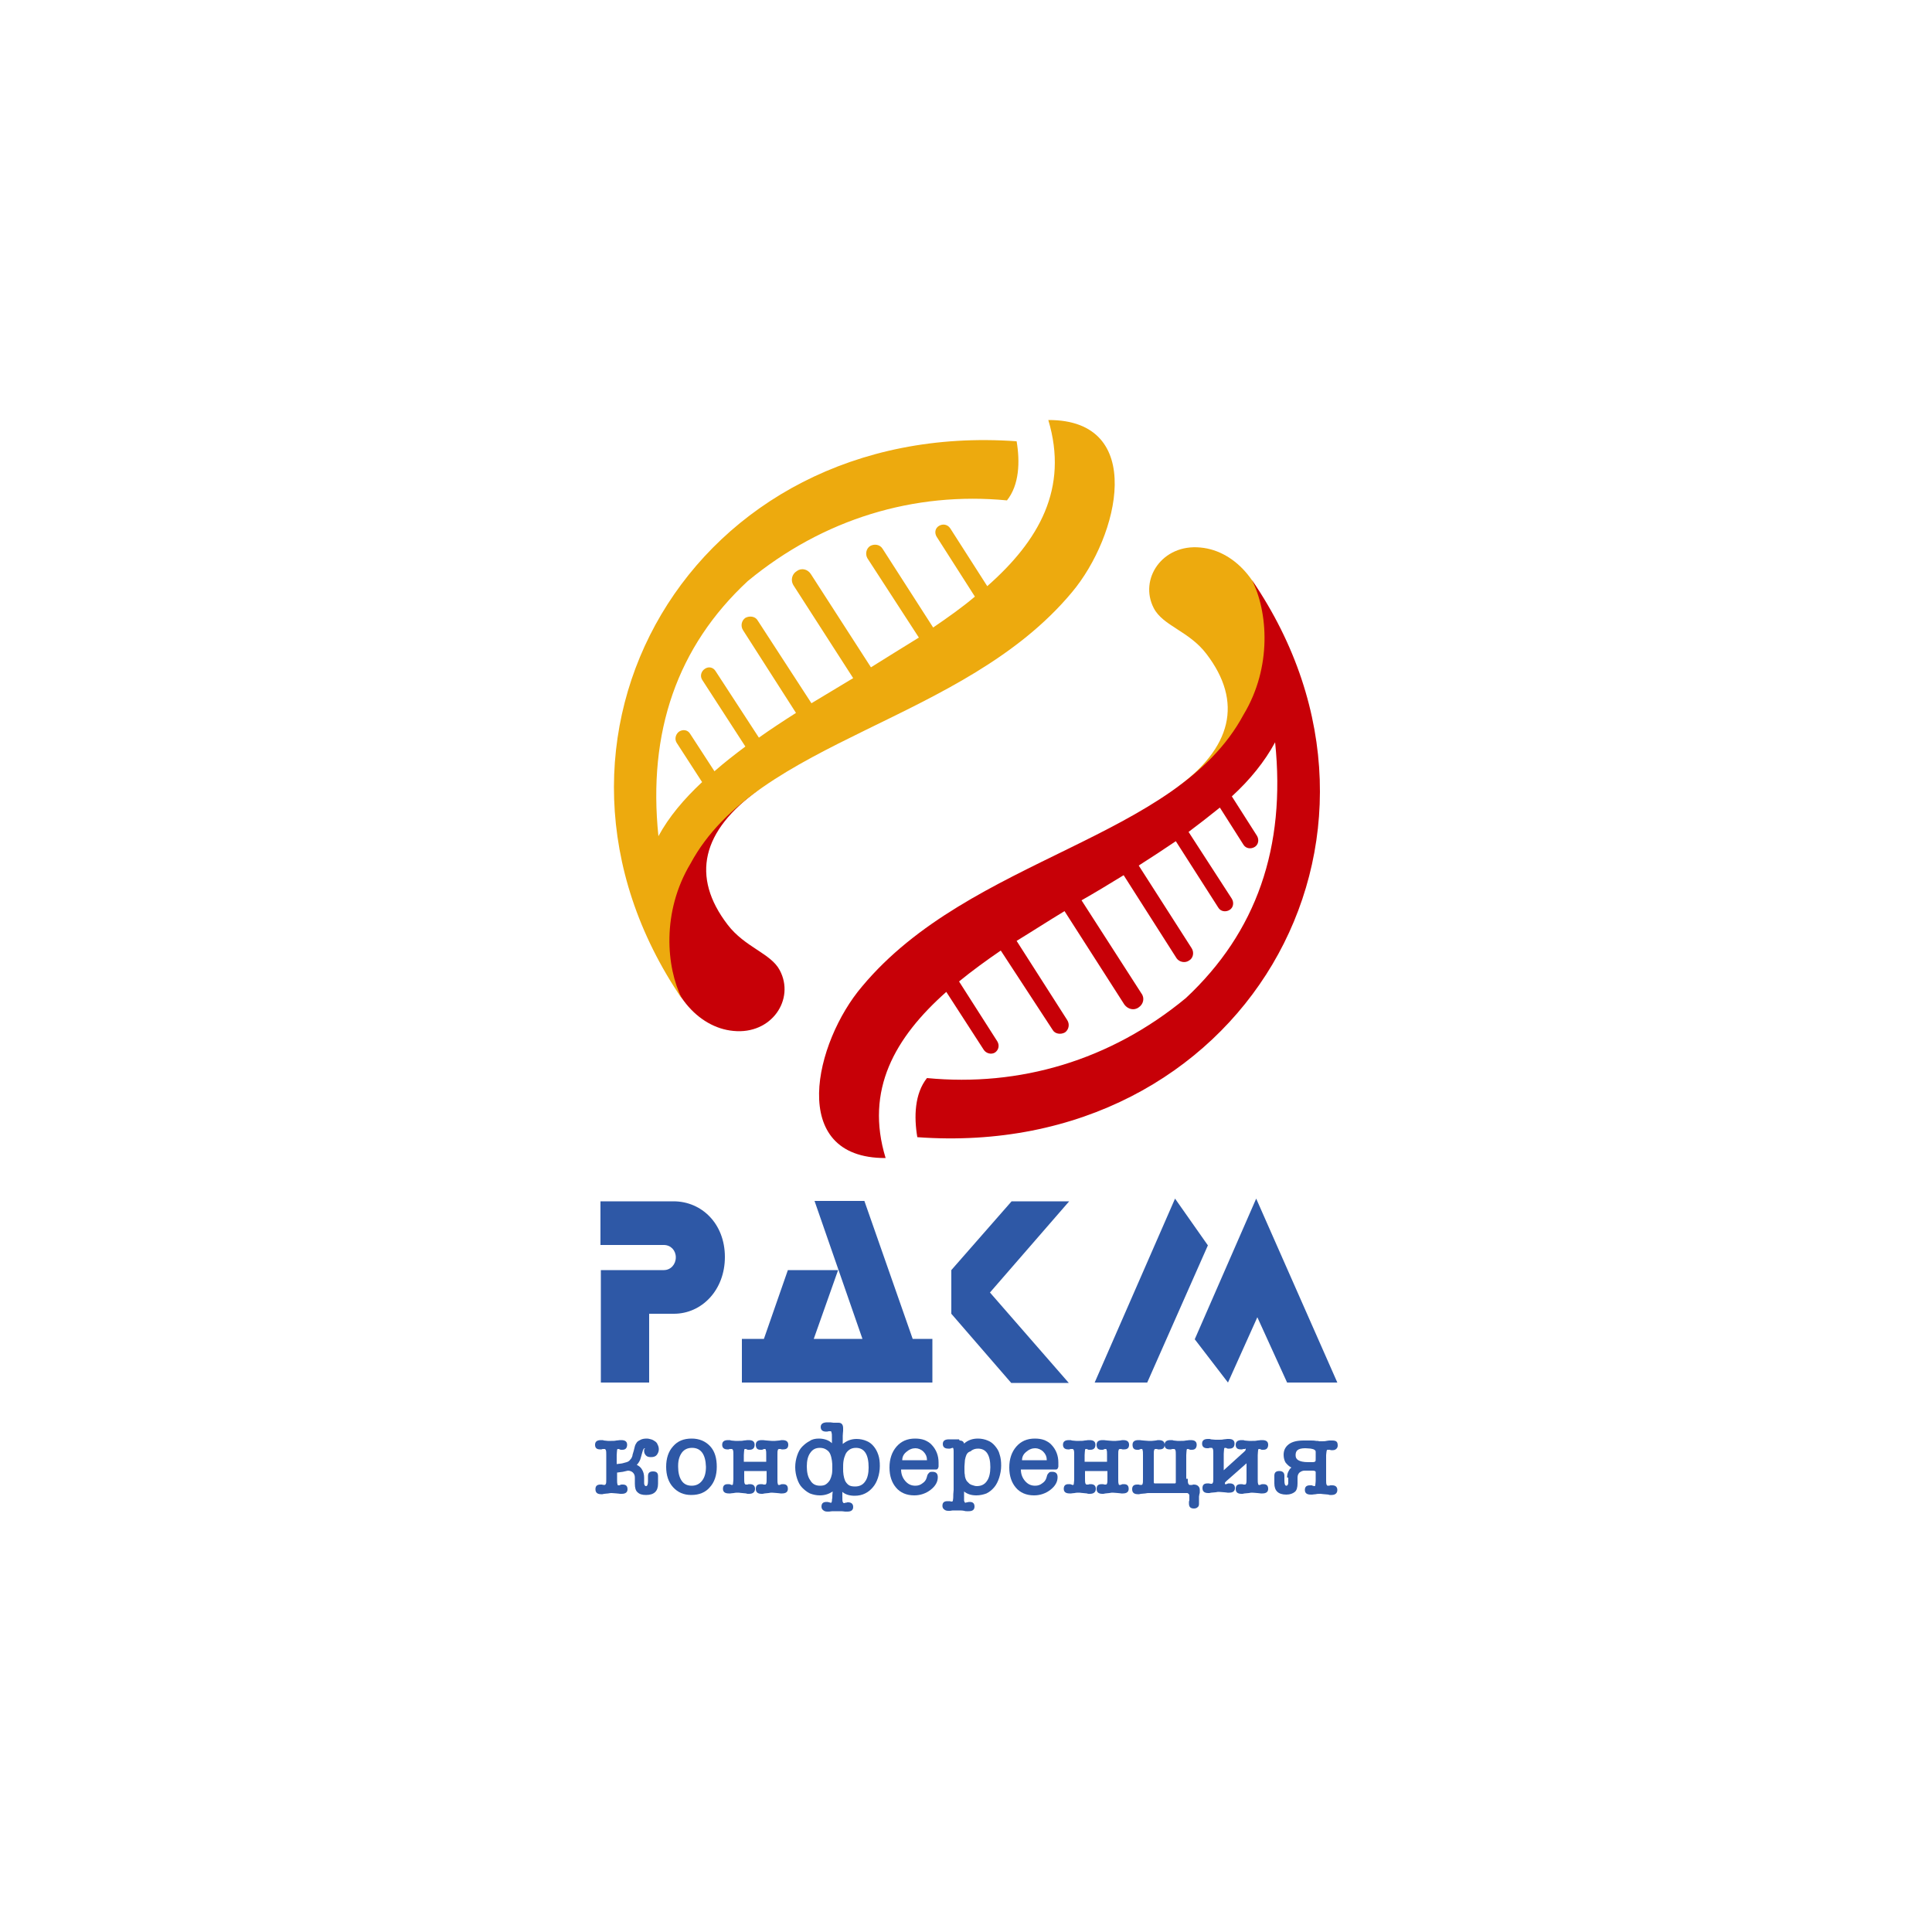 <?xml version="1.0" encoding="utf-8"?>
<!-- Generator: Adobe Illustrator 22.1.0, SVG Export Plug-In . SVG Version: 6.00 Build 0)  -->
<svg version="1.1" id="Layer_1" xmlns="http://www.w3.org/2000/svg" xmlns:xlink="http://www.w3.org/1999/xlink" x="0px" y="0px"
	 viewBox="0 0 500 500" style="enable-background:new 0 0 500 500;" xml:space="preserve">
<style type="text/css">
	.st0{fill-rule:evenodd;clip-rule:evenodd;fill:#EDAA0E;}
	.st1{fill-rule:evenodd;clip-rule:evenodd;fill:#C70007;}
	.st2{fill:#2E58A6;}
</style>
<g>
	<g>
		<path class="st0" d="M303.9,204.3c15.1-10.7,17.8-22.7,8.3-35.1c-4.5-5.9-11.2-7.2-13.6-11.8c-3.9-7.5,2.2-16.7,12.1-15.7
			C329.3,143.4,342.2,179,303.9,204.3L303.9,204.3z"/>
		<path class="st1" d="M321.8,185c7.5-12.4,6.3-26.8,2.2-34.9c45.7,66.9-2.7,150.3-86.6,144.2c-0.9-5.3-0.7-11.3,2.5-15.3
			c23.9,2.3,47.4-4.5,67-20.7c18.3-17.1,25.9-39,23.1-66.2c-2.7,5-6.5,9.7-11.2,14l6.5,10.2c0.6,1,0.4,2.3-0.6,2.9l0,0
			c-1,0.6-2.3,0.4-2.9-0.6l-6.1-9.6c-2.6,2.1-5.3,4.2-8.1,6.3l11.2,17.3c0.6,1,0.4,2.3-0.6,2.9l0,0c-1,0.6-2.3,0.4-2.9-0.6l-11-17.2
			c-3.1,2.1-6.3,4.2-9.6,6.3l13.7,21.4c0.7,1.1,0.4,2.6-0.7,3.2l0,0c-1,0.7-2.5,0.4-3.2-0.6l-13.7-21.5c-3.6,2.2-7.2,4.4-10.9,6.5
			l15.5,24.1c0.9,1.2,0.5,2.8-0.7,3.6l0,0c-1.2,0.9-2.8,0.5-3.7-0.7l-15.5-24.2c-4.3,2.6-8.3,5.2-12.4,7.7l13.1,20.5
			c0.7,1.1,0.4,2.5-0.6,3.2l0,0c-1.1,0.6-2.6,0.4-3.2-0.7L259,246c-3.8,2.6-7.5,5.3-10.8,8l9.9,15.5c0.6,1,0.4,2.2-0.6,2.9l0,0
			c-1,0.6-2.3,0.2-2.9-0.7l-9.7-15c-13.3,11.8-21.1,25.4-15.7,43c-25.6,0.1-18.3-30.1-6.1-44.4C251.2,221.6,304.4,217.4,321.8,185
			L321.8,185z"/>
		<path class="st1" d="M196.5,204.3c-15,10.7-17.7,22.6-8.2,35c4.5,5.9,11.2,7.4,13.5,11.8c4,7.5-2.1,16.7-12,15.7
			C171.2,265.1,158.2,229.5,196.5,204.3L196.5,204.3z"/>
		<path class="st0" d="M178.7,223.5c-7.5,12.5-6.3,26.8-2.2,35c-45.7-67,2.6-150.3,86.6-144.3c0.9,5.3,0.7,11.3-2.5,15.3
			c-23.9-2.3-47.5,4.7-67.1,20.9c-18.2,16.9-25.9,39-23.1,66c2.7-5,6.6-9.6,11.3-14l-6.6-10.2c-0.6-1-0.2-2.3,0.7-2.9l0,0
			c1-0.6,2.2-0.4,2.8,0.6l6.3,9.7c2.5-2.2,5.2-4.3,8-6.4l-11.2-17.3c-0.6-1-0.2-2.2,0.7-2.8l0,0c1-0.7,2.2-0.4,2.8,0.6l11.2,17.2
			c3.1-2.2,6.3-4.3,9.6-6.4l-13.7-21.4c-0.7-1.1-0.4-2.5,0.6-3.2l0,0c1.1-0.6,2.6-0.4,3.2,0.7L210,182c3.6-2.2,7.2-4.3,10.8-6.5
			l-15.5-24.1c-0.7-1.2-0.4-2.8,0.9-3.6l0,0c1.2-0.9,2.8-0.5,3.6,0.7l15.6,24.2c4.2-2.6,8.3-5.2,12.4-7.7l-13.3-20.5
			c-0.6-1-0.4-2.5,0.7-3.2l0,0c1.1-0.6,2.5-0.4,3.2,0.7l13.1,20.4c3.8-2.6,7.5-5.2,10.8-8l-9.9-15.5c-0.6-1-0.4-2.2,0.6-2.8l0,0
			c1-0.6,2.2-0.4,2.9,0.6l9.6,15c13.4-11.8,21.1-25.3,15.8-43c25.5-0.1,18.3,30.1,6.1,44.6C249.3,187,196.1,191.2,178.7,223.5
			L178.7,223.5z"/>
	</g>
	<g>
		<path class="st2" d="M166.9,374.8c-0.2,0-0.4,0.2-0.5,0.5l-0.3,1c-0.1,0.5-0.3,1-0.4,1.4c-0.2,0.5-0.5,1-0.9,1.4
			c0.6,0.3,1.1,0.7,1.4,1.3c0.3,0.5,0.5,1.2,0.5,2c0,0.1,0,0.2,0,0.3c0,0.1,0,0.2,0,0.3v0.6c0,0.3,0,0.5,0.1,0.7
			c0.1,0.2,0.2,0.3,0.4,0.3c0.3,0,0.5-0.4,0.5-1.3v-1.3c0-0.8,0.4-1.2,1.3-1.2c0.9,0,1.3,0.4,1.3,1.2v2c0,1.9-1,2.9-3.1,2.9
			c-1,0-1.7-0.2-2.2-0.7c-0.5-0.4-0.7-1.2-0.7-2.2v-0.7v-0.9c0-0.6-0.2-1-0.5-1.3c-0.3-0.3-0.8-0.5-1.3-0.5
			c-0.4,0.1-0.8,0.2-1.3,0.3c-0.5,0.1-1,0.1-1.5,0.2v1.7c0,0.6,0,1.1,0.1,1.3c0,0.2,0.1,0.3,0.2,0.3c0,0,0.1,0,0.2,0
			c0.1,0,0.2,0,0.3-0.1c0.1,0,0.2-0.1,0.3-0.1c0.1,0,0.2,0,0.4,0c0.8,0,1.2,0.4,1.2,1.2c0,0.8-0.5,1.2-1.5,1.2c-0.1,0-0.2,0-0.2,0
			c0,0-0.1,0-0.2,0c-0.2,0-0.5-0.1-0.9-0.1c-0.4,0-0.8-0.1-1.3-0.1c-0.2,0-0.5,0-0.9,0.1c-0.4,0-0.7,0.1-1,0.1
			c-0.2,0-0.4,0.1-0.5,0.1c-0.2,0-0.3,0-0.3,0c-1,0-1.5-0.4-1.5-1.3c0-0.8,0.4-1.2,1.3-1.2c0.1,0,0.2,0,0.2,0c0.1,0,0.1,0,0.2,0
			c0.2,0.1,0.5,0.1,0.7,0.1c0.1,0,0.2-0.1,0.3-0.3c0.1-0.2,0.1-0.6,0.1-1.3v-6.1c0-0.6,0-1-0.1-1.3c-0.1-0.2-0.2-0.3-0.3-0.3
			c-0.1,0-0.2,0-0.4,0c-0.1,0-0.3,0-0.4,0.1c-0.1,0-0.2,0-0.2,0c-0.1,0-0.1,0-0.2,0c-0.9,0-1.3-0.4-1.3-1.2c0-0.8,0.5-1.2,1.5-1.2
			c0.1,0,0.2,0,0.3,0c0.2,0,0.3,0,0.5,0.1c0.3,0,0.7,0.1,1,0.1c0.4,0,0.7,0,0.9,0c0.5,0,0.9,0,1.3-0.1c0.4,0,0.7-0.1,0.9-0.1
			c0.1,0,0.2,0,0.2,0c0,0,0.1,0,0.2,0c1,0,1.5,0.4,1.5,1.2c0,0.8-0.4,1.3-1.2,1.3c-0.1,0-0.3,0-0.4,0c-0.1,0-0.2,0-0.3-0.1
			c-0.1,0-0.2-0.1-0.3-0.1c-0.1,0-0.2,0-0.2,0c-0.1,0-0.2,0.1-0.2,0.3c0,0.2-0.1,0.7-0.1,1.3v2.3c0.6-0.1,1.1-0.1,1.5-0.2
			c0.4-0.1,0.8-0.2,1.1-0.3c0.3-0.1,0.5-0.2,0.7-0.4c0.2-0.2,0.3-0.4,0.5-0.6c0.1-0.3,0.3-0.5,0.3-0.9c0.1-0.3,0.2-0.6,0.3-1
			c0.1-0.4,0.2-0.8,0.3-1.2c0.1-0.4,0.3-0.7,0.5-1c0.2-0.3,0.6-0.5,1-0.7c0.4-0.2,0.9-0.3,1.6-0.3c0.4,0,0.7,0.1,1.1,0.2
			c0.4,0.1,0.7,0.3,1,0.5c0.3,0.2,0.6,0.5,0.7,0.9c0.2,0.3,0.3,0.8,0.3,1.2c0,0.5-0.2,1-0.5,1.4c-0.3,0.4-0.8,0.6-1.5,0.6
			c-0.6,0-1-0.1-1.3-0.4c-0.3-0.3-0.5-0.7-0.5-1.1c0-0.2,0-0.4,0-0.5C166.9,375,166.9,374.9,166.9,374.8L166.9,374.8z"/>
		<path class="st2" d="M178.9,386.9c-2,0-3.5-0.7-4.7-2c-1.2-1.3-1.8-3.1-1.8-5.3c0-2.2,0.6-4,1.8-5.3c1.2-1.4,2.8-2,4.8-2
			c2,0,3.6,0.7,4.8,2c1.2,1.3,1.7,3.1,1.7,5.3c0,2.2-0.6,4-1.8,5.3C182.6,386.2,181,386.9,178.9,386.9z M179.1,374.7
			c-1.1,0-2,0.4-2.6,1.2c-0.6,0.8-1,1.9-1,3.4v0.3c0,1.5,0.3,2.7,0.9,3.6c0.6,0.9,1.5,1.3,2.6,1.3c1.1,0,2-0.4,2.7-1.3
			c0.7-0.9,1-2.1,1-3.6C182.6,376.4,181.4,374.7,179.1,374.7z"/>
		<path class="st2" d="M192.5,378.3h5.8v-1.7c0-0.6,0-1.1-0.1-1.3c0-0.2-0.1-0.3-0.2-0.3c0,0-0.1,0-0.2,0c-0.1,0-0.2,0-0.3,0.1
			c-0.1,0-0.2,0.1-0.3,0.1s-0.2,0-0.4,0c-0.8,0-1.2-0.4-1.2-1.3c0-0.8,0.5-1.2,1.5-1.2c0.1,0,0.2,0,0.2,0c0,0,0.1,0,0.2,0
			c0.2,0,0.6,0.1,0.9,0.1c0.4,0,0.8,0.1,1.3,0.1c0.2,0,0.5,0,0.9,0c0.4,0,0.7-0.1,1.1-0.1c0.2,0,0.4-0.1,0.5-0.1c0.2,0,0.3,0,0.3,0
			c1,0,1.5,0.4,1.5,1.2c0,0.8-0.4,1.2-1.3,1.2c-0.1,0-0.2,0-0.2,0c-0.1,0-0.1,0-0.2,0c-0.1,0-0.2-0.1-0.4-0.1c-0.1,0-0.2,0-0.3,0
			c-0.1,0-0.3,0.1-0.3,0.3c-0.1,0.2-0.1,0.6-0.1,1.3v6.1c0,0.6,0,1.1,0.1,1.3c0,0.2,0.1,0.3,0.2,0.3c0,0,0.1,0,0.2,0
			c0.1,0,0.2,0,0.3-0.1c0.1,0,0.2-0.1,0.3-0.1c0.1,0,0.2,0,0.4,0c0.8,0,1.2,0.4,1.2,1.2c0,0.8-0.5,1.2-1.5,1.2c-0.1,0-0.2,0-0.2,0
			c0,0-0.1,0-0.2,0c-0.2,0-0.5-0.1-0.9-0.1c-0.4,0-0.8-0.1-1.3-0.1c-0.2,0-0.5,0-0.9,0.1c-0.4,0-0.7,0.1-1,0.1
			c-0.2,0-0.4,0.1-0.5,0.1c-0.2,0-0.3,0-0.3,0c-1,0-1.5-0.4-1.5-1.3c0-0.8,0.4-1.2,1.3-1.2c0.1,0,0.2,0,0.2,0c0.1,0,0.1,0,0.2,0
			c0.1,0,0.2,0.1,0.4,0.1c0.1,0,0.3,0,0.3,0c0.1,0,0.3-0.1,0.3-0.3c0.1-0.2,0.1-0.6,0.1-1.3v-1.9h-5.8v1.9c0,0.6,0,1,0.1,1.3
			c0.1,0.2,0.2,0.3,0.3,0.3c0.1,0,0.2,0,0.3,0c0.1,0,0.3,0,0.4-0.1c0.1,0,0.2,0,0.2,0c0.1,0,0.1,0,0.2,0c0.8,0,1.3,0.4,1.3,1.2
			c0,0.8-0.5,1.3-1.5,1.3c-0.1,0-0.2,0-0.3,0c-0.2,0-0.3,0-0.5-0.1c-0.3,0-0.7-0.1-1-0.1c-0.4,0-0.7-0.1-0.9-0.1
			c-0.5,0-0.9,0-1.3,0.1c-0.4,0-0.7,0.1-0.9,0.1c-0.1,0-0.2,0-0.2,0c0,0-0.1,0-0.2,0c-1,0-1.5-0.4-1.5-1.2c0-0.8,0.4-1.2,1.2-1.2
			c0.1,0,0.3,0,0.4,0c0.1,0,0.2,0,0.3,0.1c0.1,0,0.2,0,0.3,0.1c0.1,0,0.2,0,0.2,0c0.1,0,0.2-0.1,0.2-0.3c0-0.2,0.1-0.6,0.1-1.3v-6.1
			c0-0.6,0-1-0.1-1.3c-0.1-0.2-0.2-0.3-0.3-0.3c-0.1,0-0.2,0-0.4,0c-0.1,0-0.3,0-0.4,0.1c-0.1,0-0.1,0-0.2,0c-0.1,0-0.1,0-0.2,0
			c-0.8,0-1.3-0.4-1.3-1.2c0-0.8,0.5-1.2,1.5-1.2c0.1,0,0.2,0,0.3,0c0.2,0,0.3,0,0.5,0.1c0.3,0,0.7,0.1,1.1,0.1c0.4,0,0.7,0,0.9,0
			c0.5,0,0.9,0,1.3-0.1c0.4,0,0.7-0.1,0.9-0.1c0.1,0,0.1,0,0.2,0c0,0,0.1,0,0.2,0c1,0,1.5,0.4,1.5,1.2c0,0.8-0.4,1.3-1.3,1.3
			c-0.1,0-0.3,0-0.4,0c-0.1,0-0.2,0-0.3-0.1c-0.1,0-0.2-0.1-0.3-0.1c-0.1,0-0.1,0-0.2,0c-0.1,0-0.2,0.1-0.2,0.3
			c0,0.2-0.1,0.7-0.1,1.3V378.3z"/>
		<path class="st2" d="M211.9,372.3c0.7,0,1.3,0.1,1.9,0.3c0.6,0.2,1.1,0.5,1.5,0.9V372c0-0.6,0-1-0.1-1.2c0-0.2-0.1-0.4-0.2-0.4
			c-0.1,0-0.2,0-0.3,0c-0.1,0-0.3,0-0.3,0h0.1c-0.3,0.1-0.5,0.1-0.7,0.1c-0.9,0-1.4-0.4-1.4-1.2c0-0.8,0.6-1.2,1.7-1.2
			c0.2,0,0.3,0,0.4,0c0.1,0,0.3,0,0.4,0l0.8,0.1c0.1,0,0.1,0,0.2,0c0.1,0,0.2,0,0.4,0c0.1,0,0.3,0,0.4,0c0.1,0,0.2,0,0.3,0
			c0.8,0,1.2,0.5,1.2,1.4c0,0.1,0,0.2,0,0.3s0,0.2,0,0.4c0,0.3-0.1,0.7-0.1,1.3c0,0.5,0,1.2,0,2.1c1-0.8,2.1-1.3,3.6-1.3
			c0.9,0,1.8,0.2,2.5,0.5c0.8,0.3,1.4,0.8,1.9,1.4c0.5,0.6,0.9,1.3,1.2,2.2c0.3,0.9,0.4,1.8,0.4,2.9c0,1.1-0.2,2.2-0.5,3.1
			c-0.3,0.9-0.7,1.7-1.3,2.4c-0.6,0.7-1.2,1.2-2,1.6c-0.8,0.4-1.7,0.6-2.7,0.6c-1.3,0-2.4-0.3-3.2-1v1.2c0,0.7,0,1.2,0.1,1.4
			c0.1,0.2,0.2,0.3,0.3,0.3c0.1,0,0.2,0,0.4-0.1c0.1,0,0.3,0,0.5-0.1c0.2,0,0.3,0,0.2,0c0.8,0,1.3,0.4,1.3,1.2
			c0,0.8-0.5,1.2-1.5,1.2c-0.1,0-0.3,0-0.3,0c-0.1,0-0.2,0-0.3,0c-0.2,0-0.5-0.1-0.9-0.1c-0.3,0-0.8,0-1.3,0c-0.4,0-0.8,0-1.1,0
			c-0.3,0-0.6,0.1-0.8,0.1c-0.1,0-0.2,0-0.3,0c-0.1,0-0.2,0-0.2,0c-0.4,0-0.8-0.1-1.1-0.4c-0.3-0.2-0.4-0.6-0.4-0.9
			c0-0.8,0.4-1.2,1.3-1.2c0.2,0,0.4,0,0.7,0.1c0.2,0.1,0.4,0.1,0.5,0.1c0.1,0,0.1,0,0.1-0.1s0.1-0.2,0.1-0.3c0-0.2,0-0.5,0.1-0.9
			c0-0.4,0-0.9,0.1-1.6c-0.9,0.6-2,1-3.3,1c-1,0-1.8-0.2-2.6-0.5c-0.8-0.4-1.4-0.9-2-1.5c-0.6-0.6-1-1.4-1.3-2.3
			c-0.3-0.9-0.5-1.9-0.5-3c0-1.1,0.2-2.1,0.5-3c0.3-0.9,0.7-1.7,1.3-2.3c0.6-0.6,1.2-1.1,2-1.5C210.1,372.5,211,372.3,211.9,372.3z
			 M212.2,384.5c0.7,0,1.2-0.1,1.6-0.4c0.4-0.3,0.7-0.6,1-1.1c0.2-0.4,0.4-1,0.5-1.5c0.1-0.6,0.1-1.2,0.1-1.8c0-0.6,0-1.1-0.1-1.7
			c-0.1-0.6-0.2-1.1-0.4-1.6c-0.2-0.5-0.5-0.9-1-1.2c-0.4-0.3-1-0.5-1.7-0.5c-1.1,0-1.9,0.4-2.5,1.3c-0.6,0.8-0.9,2-0.9,3.5
			c0,1.6,0.3,2.8,0.9,3.6C210.2,384,211,384.5,212.2,384.5z M221.5,374.7c-0.7,0-1.3,0.2-1.7,0.5c-0.4,0.3-0.8,0.7-1,1.2
			c-0.2,0.5-0.4,1-0.5,1.7c-0.1,0.6-0.1,1.2-0.1,1.9c0,0.6,0,1.1,0.1,1.7c0.1,0.6,0.2,1,0.4,1.5c0.2,0.4,0.5,0.8,0.9,1.1
			c0.4,0.3,1,0.4,1.7,0.4c1.1,0,2-0.4,2.6-1.3c0.6-0.8,0.9-2.1,0.9-3.6C224.8,376.4,223.7,374.7,221.5,374.7z"/>
		<path class="st2" d="M242.9,378.5c0,0.4,0,0.8,0,1c0,0.2-0.1,0.4-0.2,0.6c-0.1,0.1-0.2,0.2-0.4,0.2c-0.2,0-0.4,0-0.7,0h-8.3
			c-0.1,0-0.1,0-0.1,0c0,1.2,0.4,2.2,1.1,3c0.7,0.8,1.5,1.2,2.6,1.2c0.7,0,1.3-0.2,1.8-0.6c0.6-0.4,0.9-0.8,1.1-1.4l0.2-0.7
			c0.1-0.3,0.3-0.5,0.5-0.7c0.2-0.2,0.5-0.2,0.8-0.2c1,0,1.4,0.5,1.4,1.4c0,1.2-0.6,2.3-1.9,3.3c-1.2,0.9-2.6,1.4-4.2,1.4
			c-2,0-3.6-0.7-4.7-2c-1.1-1.3-1.7-3-1.7-5.2c0-2.2,0.6-4,1.8-5.4c1.2-1.4,2.8-2.1,4.8-2.1c0.9,0,1.7,0.1,2.5,0.4
			c0.7,0.3,1.4,0.7,1.9,1.3C242.3,375.2,242.9,376.7,242.9,378.5z M239.9,377.8c0-0.8-0.3-1.5-0.9-2.1c-0.6-0.6-1.4-0.9-2.1-0.9
			c-0.8,0-1.6,0.3-2.4,1c-0.7,0.6-1,1.3-1,2.1H239.9z"/>
		<path class="st2" d="M248.4,372.8c0.6,0,1,0.3,1.1,0.8c1-0.9,2.2-1.3,3.6-1.3c0.9,0,1.8,0.2,2.5,0.5c0.8,0.3,1.4,0.8,1.9,1.4
			c0.5,0.6,1,1.3,1.2,2.2c0.3,0.9,0.4,1.8,0.4,2.9c0,1.1-0.2,2.1-0.5,3.1c-0.3,0.9-0.7,1.8-1.3,2.5c-0.6,0.7-1.2,1.2-2,1.6
			c-0.8,0.3-1.7,0.5-2.6,0.5c-1.3,0-2.3-0.3-3.2-1v1.2c0,0.3,0,0.6,0,0.8c0,0.2,0,0.3,0,0.4v0c0.1,0.3,0.2,0.5,0.3,0.5
			c0.1,0,0.2,0,0.4-0.1c0.1,0,0.3,0,0.5-0.1c0.2,0,0.3,0,0.3,0c0.8,0,1.2,0.4,1.2,1.2c0,0.8-0.5,1.2-1.5,1.2c-0.1,0-0.3,0-0.5,0
			c-0.2,0-0.4,0-0.7-0.1h0c-0.4-0.1-1-0.1-1.7-0.1c-0.2,0-0.4,0-0.5,0c-0.2,0-0.3,0-0.5,0c0,0-0.1,0-0.1,0c0,0-0.1,0-0.1,0
			c-0.3,0-0.5,0.1-0.7,0.1c-0.2,0-0.4,0-0.5,0c-0.4,0-0.8-0.1-1.1-0.4c-0.3-0.2-0.4-0.6-0.4-0.9c0-0.8,0.4-1.2,1.3-1.2
			c0.1,0,0.2,0,0.3,0c0.1,0,0.2,0,0.3,0c0.2,0.1,0.4,0.1,0.6,0.1c0.1,0,0.1-0.1,0.2-0.2c0-0.2,0.1-0.5,0.1-1c0-0.4,0-1,0.1-1.8
			c0-1.7,0-3.3,0-5c0-1.7,0-3.4,0-5c0-0.6-0.1-0.9-0.2-0.9c-0.1,0-0.2,0-0.4,0.1c-0.1,0-0.2,0.1-0.4,0.1c-0.1,0-0.2,0-0.4,0
			c-0.9,0-1.4-0.4-1.4-1.2c0-0.8,0.5-1.2,1.6-1.2c0.1,0,0.2,0,0.3,0c0.1,0,0.2,0,0.3,0c0.1,0,0.1,0,0.2,0c0.1,0,0.1,0,0.2,0
			c0.1,0,0.2,0,0.3,0s0.2,0,0.2,0c0.1,0,0.1,0,0.3,0c0.1,0,0.3,0,0.4,0c0.1,0,0.3,0,0.4,0C248.3,372.8,248.4,372.8,248.4,372.8z
			 M249.9,377.1c-0.1,0.4-0.2,0.7-0.2,1.1c0,0.4-0.1,0.8-0.1,1.3c0,0.1,0,0.1,0,0.2c0,0.1,0,0.2,0,0.2v0.3c0,0.6,0,1.1,0.1,1.5
			c0,0.4,0.1,0.7,0.2,1c0.1,0.2,0.2,0.5,0.4,0.7c0.2,0.2,0.4,0.4,0.6,0.6c0.3,0.2,0.5,0.3,0.9,0.4c0.3,0.1,0.6,0.2,1,0.2
			c1.1,0,2-0.4,2.6-1.3c0.6-0.8,0.9-2.1,0.9-3.6c0-3.2-1.1-4.8-3.2-4.8c-0.7,0-1.4,0.2-1.9,0.7C250.4,375.8,250.1,376.4,249.9,377.1
			z"/>
		<path class="st2" d="M273.9,378.5c0,0.4,0,0.8,0,1c0,0.2-0.1,0.4-0.2,0.6c-0.1,0.1-0.2,0.2-0.4,0.2c-0.2,0-0.4,0-0.7,0h-8.3
			c-0.1,0-0.1,0-0.1,0c0,1.2,0.4,2.2,1.1,3c0.7,0.8,1.5,1.2,2.6,1.2c0.7,0,1.3-0.2,1.8-0.6c0.6-0.4,0.9-0.8,1.1-1.4l0.2-0.7
			c0.1-0.3,0.3-0.5,0.5-0.7c0.2-0.2,0.5-0.2,0.8-0.2c1,0,1.4,0.5,1.4,1.4c0,1.2-0.6,2.3-1.9,3.3c-1.2,0.9-2.6,1.4-4.2,1.4
			c-2,0-3.6-0.7-4.7-2c-1.1-1.3-1.7-3-1.7-5.2c0-2.2,0.6-4,1.8-5.4c1.2-1.4,2.8-2.1,4.8-2.1c0.9,0,1.7,0.1,2.5,0.4
			c0.7,0.3,1.4,0.7,1.9,1.3C273.3,375.2,273.9,376.7,273.9,378.5z M270.9,377.8c0-0.8-0.3-1.5-0.9-2.1c-0.6-0.6-1.4-0.9-2.1-0.9
			c-0.8,0-1.6,0.3-2.4,1c-0.7,0.6-1,1.3-1,2.1H270.9z"/>
		<path class="st2" d="M280.7,378.3h5.8v-1.7c0-0.6,0-1.1-0.1-1.3c0-0.2-0.1-0.3-0.2-0.3c0,0-0.1,0-0.2,0c-0.1,0-0.2,0-0.3,0.1
			c-0.1,0-0.2,0.1-0.3,0.1c-0.1,0-0.2,0-0.4,0c-0.8,0-1.2-0.4-1.2-1.3c0-0.8,0.5-1.2,1.5-1.2c0.1,0,0.2,0,0.2,0c0,0,0.1,0,0.2,0
			c0.2,0,0.6,0.1,0.9,0.1c0.4,0,0.8,0.1,1.3,0.1c0.2,0,0.5,0,0.9,0c0.4,0,0.7-0.1,1.1-0.1c0.2,0,0.4-0.1,0.5-0.1c0.2,0,0.3,0,0.3,0
			c1,0,1.5,0.4,1.5,1.2c0,0.8-0.4,1.2-1.3,1.2c-0.1,0-0.2,0-0.2,0c-0.1,0-0.1,0-0.2,0c-0.1,0-0.2-0.1-0.4-0.1c-0.1,0-0.2,0-0.3,0
			c-0.1,0-0.3,0.1-0.3,0.3c-0.1,0.2-0.1,0.6-0.1,1.3v6.1c0,0.6,0,1.1,0.1,1.3c0,0.2,0.1,0.3,0.2,0.3c0,0,0.1,0,0.2,0
			c0.1,0,0.2,0,0.3-0.1c0.1,0,0.2-0.1,0.3-0.1c0.1,0,0.2,0,0.4,0c0.8,0,1.2,0.4,1.2,1.2c0,0.8-0.5,1.2-1.5,1.2c-0.1,0-0.2,0-0.2,0
			c0,0-0.1,0-0.2,0c-0.2,0-0.5-0.1-0.9-0.1c-0.4,0-0.8-0.1-1.3-0.1c-0.2,0-0.5,0-0.9,0.1c-0.4,0-0.7,0.1-1,0.1
			c-0.2,0-0.4,0.1-0.5,0.1c-0.2,0-0.3,0-0.3,0c-1,0-1.5-0.4-1.5-1.3c0-0.8,0.4-1.2,1.3-1.2c0.1,0,0.2,0,0.2,0c0.1,0,0.1,0,0.2,0
			c0.1,0,0.2,0.1,0.4,0.1c0.1,0,0.3,0,0.3,0c0.1,0,0.3-0.1,0.3-0.3c0.1-0.2,0.1-0.6,0.1-1.3v-1.9h-5.8v1.9c0,0.6,0,1,0.1,1.3
			c0.1,0.2,0.2,0.3,0.3,0.3c0.1,0,0.2,0,0.3,0c0.1,0,0.3,0,0.4-0.1c0.1,0,0.2,0,0.2,0c0.1,0,0.1,0,0.2,0c0.8,0,1.3,0.4,1.3,1.2
			c0,0.8-0.5,1.3-1.5,1.3c-0.1,0-0.2,0-0.3,0c-0.2,0-0.3,0-0.5-0.1c-0.3,0-0.7-0.1-1-0.1c-0.4,0-0.7-0.1-0.9-0.1
			c-0.5,0-0.9,0-1.3,0.1c-0.4,0-0.7,0.1-0.9,0.1c-0.1,0-0.2,0-0.2,0c0,0-0.1,0-0.2,0c-1,0-1.5-0.4-1.5-1.2c0-0.8,0.4-1.2,1.2-1.2
			c0.1,0,0.3,0,0.4,0c0.1,0,0.2,0,0.3,0.1c0.1,0,0.2,0,0.3,0.1c0.1,0,0.2,0,0.2,0c0.1,0,0.2-0.1,0.2-0.3c0-0.2,0.1-0.6,0.1-1.3v-6.1
			c0-0.6,0-1-0.1-1.3c-0.1-0.2-0.2-0.3-0.3-0.3c-0.1,0-0.2,0-0.4,0c-0.1,0-0.3,0-0.4,0.1c-0.1,0-0.1,0-0.2,0c-0.1,0-0.1,0-0.2,0
			c-0.8,0-1.3-0.4-1.3-1.2c0-0.8,0.5-1.2,1.5-1.2c0.1,0,0.2,0,0.3,0c0.2,0,0.3,0,0.5,0.1c0.3,0,0.7,0.1,1.1,0.1c0.4,0,0.7,0,0.9,0
			c0.5,0,0.9,0,1.3-0.1c0.4,0,0.7-0.1,0.9-0.1c0.1,0,0.1,0,0.2,0c0,0,0.1,0,0.2,0c1,0,1.5,0.4,1.5,1.2c0,0.8-0.4,1.3-1.3,1.3
			c-0.1,0-0.3,0-0.4,0c-0.1,0-0.2,0-0.3-0.1c-0.1,0-0.2-0.1-0.3-0.1c-0.1,0-0.1,0-0.2,0c-0.1,0-0.2,0.1-0.2,0.3
			c0,0.2-0.1,0.7-0.1,1.3V378.3z"/>
		<path class="st2" d="M307.4,382.7c0,0.5,0,0.9,0.1,1.2c0.1,0.2,0.2,0.4,0.4,0.4c0.1,0,0.2,0,0.3,0c0.1,0,0.2,0,0.3,0
			c0.1,0,0.2-0.1,0.4-0.1c0.5,0,0.9,0.1,1.2,0.4c0.3,0.3,0.4,0.6,0.4,1c0,0.1,0,0.3,0,0.5c0,0.2,0,0.4-0.1,0.6
			c0,0.2-0.1,0.4-0.1,0.6c0,0.2,0,0.3,0,0.4c0,0.1,0,0.2,0,0.3c0,0.1,0,0.2,0,0.3c0,0.1,0,0.3,0,0.4c0,0.1,0,0.3,0,0.5
			c0,0.4-0.1,0.7-0.4,0.9c-0.2,0.2-0.6,0.3-0.9,0.3c-0.9,0-1.3-0.4-1.3-1.3c0,0,0-0.1,0-0.3c0-0.2,0-0.3,0.1-0.5c0-0.1,0-0.3,0-0.4
			c0-0.1,0-0.2,0-0.2c0-0.3,0-0.5,0-0.7c0-0.2-0.1-0.3-0.2-0.4c-0.1-0.1-0.2-0.2-0.4-0.2c-0.2,0-0.4,0-0.7,0h-9.2
			c-0.2,0-0.5,0-0.9,0.1c-0.4,0-0.7,0.1-1.1,0.1c-0.2,0-0.4,0.1-0.5,0.1c-0.2,0-0.3,0-0.3,0c-1,0-1.5-0.4-1.5-1.3
			c0-0.8,0.4-1.2,1.3-1.2c0.1,0,0.2,0,0.2,0c0.1,0,0.1,0,0.2,0c0.2,0.1,0.5,0.1,0.7,0.1c0.1,0,0.3-0.1,0.3-0.3
			c0.1-0.2,0.1-0.6,0.1-1.3v-6.1c0-0.6,0-1.1-0.1-1.3c0-0.2-0.1-0.3-0.2-0.3c0,0-0.1,0-0.2,0c-0.1,0-0.2,0-0.3,0.1
			c-0.1,0-0.2,0.1-0.3,0.1s-0.2,0-0.4,0c-0.8,0-1.2-0.4-1.2-1.3c0-0.8,0.5-1.2,1.5-1.2c0.1,0,0.2,0,0.2,0c0,0,0.1,0,0.2,0
			c0.2,0,0.5,0.1,0.9,0.1c0.4,0,0.8,0.1,1.3,0.1c0.2,0,0.5,0,0.9,0c0.4,0,0.7-0.1,1-0.1c0.2,0,0.4-0.1,0.5-0.1c0.2,0,0.3,0,0.3,0
			c1,0,1.5,0.4,1.5,1.2c0,0.8-0.4,1.2-1.3,1.2c-0.1,0-0.2,0-0.2,0c-0.1,0-0.1,0-0.2,0c-0.1,0-0.2-0.1-0.4-0.1c-0.1,0-0.2,0-0.3,0
			c-0.1,0-0.3,0.1-0.3,0.3c-0.1,0.2-0.1,0.6-0.1,1.3v6.1c0,0.4,0,0.7,0,0.9c0,0.2,0.1,0.3,0.2,0.3h5.3c0.1,0,0.2-0.1,0.2-0.3
			c0-0.2,0-0.5,0-0.9v-6.1c0-0.6,0-1-0.1-1.3c-0.1-0.2-0.2-0.3-0.3-0.3c-0.1,0-0.2,0-0.4,0c-0.1,0-0.3,0-0.4,0.1c-0.1,0-0.2,0-0.2,0
			c-0.1,0-0.1,0-0.2,0c-0.9,0-1.3-0.4-1.3-1.2c0-0.8,0.5-1.2,1.5-1.2c0.1,0,0.2,0,0.3,0c0.2,0,0.3,0,0.5,0.1c0.3,0,0.7,0.1,1,0.1
			c0.4,0,0.7,0,0.9,0c0.5,0,0.9,0,1.3-0.1c0.4,0,0.7-0.1,0.9-0.1c0.1,0,0.2,0,0.2,0c0,0,0.1,0,0.2,0c1,0,1.5,0.4,1.5,1.2
			c0,0.8-0.4,1.3-1.2,1.3c-0.1,0-0.3,0-0.4,0c-0.1,0-0.2,0-0.3-0.1c-0.1,0-0.2-0.1-0.3-0.1c-0.1,0-0.2,0-0.2,0
			c-0.1,0-0.2,0.1-0.2,0.3c0,0.2-0.1,0.7-0.1,1.3V382.7z"/>
		<path class="st2" d="M322.2,375c-0.1,0-0.2,0-0.3,0c-0.1,0-0.3,0-0.4,0.1c-0.1,0-0.2,0-0.2,0c-0.1,0-0.1,0-0.2,0
			c-0.9,0-1.3-0.4-1.3-1.2c0-0.8,0.5-1.2,1.5-1.2c0.1,0,0.2,0,0.3,0c0.2,0,0.3,0,0.5,0.1c0.3,0,0.7,0.1,1.1,0.1c0.4,0,0.7,0,0.9,0
			c0.5,0,0.9,0,1.3-0.1c0.4,0,0.7-0.1,0.9-0.1c0.1,0,0.2,0,0.2,0c0,0,0.1,0,0.2,0c1,0,1.5,0.4,1.5,1.2c0,0.8-0.4,1.3-1.2,1.3
			c-0.1,0-0.3,0-0.4,0c-0.1,0-0.2,0-0.3-0.1c-0.1,0-0.2-0.1-0.3-0.1c-0.1,0-0.1,0-0.2,0c-0.1,0-0.2,0.1-0.2,0.3s-0.1,0.7-0.1,1.3
			v6.1c0,0.6,0,1.1,0.1,1.3c0,0.2,0.1,0.3,0.2,0.3c0,0,0.1,0,0.2,0c0.1,0,0.2,0,0.3-0.1c0.1,0,0.2-0.1,0.3-0.1c0.1,0,0.2,0,0.4,0
			c0.8,0,1.2,0.4,1.2,1.2c0,0.8-0.5,1.2-1.5,1.2c-0.1,0-0.2,0-0.2,0c0,0-0.1,0-0.2,0c-0.2,0-0.6-0.1-0.9-0.1c-0.4,0-0.8-0.1-1.3-0.1
			c-0.2,0-0.5,0-0.9,0.1c-0.4,0-0.7,0.1-1.1,0.1c-0.2,0-0.4,0.1-0.5,0.1c-0.2,0-0.3,0-0.3,0c-1,0-1.5-0.4-1.5-1.3
			c0-0.8,0.4-1.2,1.3-1.2c0.1,0,0.2,0,0.2,0c0.1,0,0.1,0,0.2,0c0.1,0,0.2,0.1,0.4,0.1c0.1,0,0.3,0,0.3,0c0.1,0,0.3-0.1,0.3-0.3
			c0.1-0.2,0.1-0.6,0.1-1.3v-3.9l-5.1,4.5c-0.2,0.2-0.3,0.3-0.4,0.4c-0.1,0.1-0.1,0.2-0.1,0.4c0,0.1,0,0.1,0.1,0.1c0,0,0.1,0,0.2,0
			c0.1,0,0.2,0,0.3-0.1c0.1,0,0.2-0.1,0.3-0.1c0.1,0,0.2,0,0.4,0c0.8,0,1.3,0.4,1.3,1.2c0,0.8-0.5,1.2-1.5,1.2c-0.1,0-0.2,0-0.2,0
			c0,0-0.1,0-0.2,0c-0.2,0-0.5-0.1-0.9-0.1c-0.4,0-0.8-0.1-1.3-0.1c-0.2,0-0.5,0-0.9,0.1c-0.4,0-0.7,0.1-1.1,0.1
			c-0.2,0-0.4,0.1-0.5,0.1c-0.2,0-0.3,0-0.3,0c-1,0-1.5-0.4-1.5-1.3c0-0.8,0.4-1.2,1.3-1.2c0.1,0,0.2,0,0.2,0c0.1,0,0.1,0,0.2,0
			c0.2,0.1,0.5,0.1,0.7,0.1c0.1,0,0.2-0.1,0.3-0.3c0.1-0.2,0.1-0.6,0.1-1.3v-6.1c0-0.6,0-1-0.1-1.3c-0.1-0.2-0.2-0.3-0.3-0.3
			c-0.1,0-0.2,0-0.4,0c-0.1,0-0.3,0-0.4,0.1c-0.1,0-0.1,0-0.2,0c-0.1,0-0.1,0-0.2,0c-0.8,0-1.3-0.4-1.3-1.2c0-0.8,0.5-1.2,1.5-1.2
			c0,0,0.1,0,0.3,0c0.2,0,0.3,0,0.5,0.1c0.3,0,0.7,0.1,1.1,0.1c0.4,0,0.7,0,0.9,0c0.5,0,0.9,0,1.3-0.1c0.4,0,0.7-0.1,0.9-0.1
			c0.1,0,0.2,0,0.2,0c0,0,0.1,0,0.2,0c1,0,1.5,0.4,1.5,1.2c0,0.8-0.4,1.3-1.3,1.3c-0.1,0-0.3,0-0.4,0s-0.2,0-0.3-0.1
			c-0.1,0-0.2-0.1-0.3-0.1c-0.1,0-0.1,0-0.2,0c-0.1,0-0.2,0.1-0.2,0.3c0,0.2-0.1,0.7-0.1,1.3v4.2l5.3-4.8c0.1-0.1,0.2-0.2,0.3-0.3
			c0-0.1,0.1-0.2,0.1-0.4c0-0.1,0-0.2-0.1-0.2C322.4,375,322.3,375,322.2,375z"/>
		<path class="st2" d="M333.1,382.4c0-0.6,0.1-1.1,0.3-1.5c0.2-0.4,0.4-0.8,0.8-1.1c-0.6-0.3-1.1-0.8-1.5-1.3
			c-0.3-0.5-0.5-1.2-0.5-2c0-1.1,0.4-2,1.3-2.7c0.9-0.7,2.2-1,3.9-1c0.6,0,1.2,0,1.7,0c0.5,0,1,0,1.5,0.1c0.3,0,0.6,0,0.8,0.1
			c0.3,0,0.5,0,0.7,0c0.4,0,0.8,0,1.2-0.1c0.2,0,0.4-0.1,0.7-0.1c0.2,0,0.5,0,0.8,0c0.5,0,0.9,0.1,1.1,0.3c0.2,0.2,0.3,0.5,0.3,1
			c0,0.3-0.1,0.6-0.3,0.8c-0.2,0.2-0.5,0.4-0.9,0.4c-0.2,0-0.4,0-0.5,0c-0.1,0-0.2,0-0.3-0.1c-0.1,0-0.2,0-0.3,0c-0.1,0-0.2,0-0.3,0
			c-0.1,0-0.1,0-0.2,0.1c0,0.1-0.1,0.2-0.1,0.4c0,0.2-0.1,0.5-0.1,0.9c0,0.4,0,0.9,0,1.6v4.7c0,0.6,0,1,0.1,1.3
			c0.1,0.2,0.2,0.3,0.3,0.3c0.2,0,0.5,0,0.7-0.1c0.1,0,0.2,0,0.2,0c0,0,0.1,0,0.3,0c0.8,0,1.3,0.4,1.3,1.2c0,0.8-0.5,1.3-1.5,1.3
			c0,0-0.1,0-0.3,0c-0.2,0-0.3,0-0.5-0.1c-0.3,0-0.7-0.1-1.1-0.1c-0.4,0-0.7-0.1-0.9-0.1c-0.5,0-0.9,0-1.3,0.1
			c-0.4,0-0.7,0.1-0.9,0.1c-0.1,0-0.2,0-0.2,0c0,0-0.1,0-0.2,0c-1,0-1.5-0.4-1.5-1.2c0-0.8,0.4-1.2,1.3-1.2c0.1,0,0.3,0,0.4,0
			c0.1,0,0.2,0,0.3,0.1c0.1,0,0.2,0,0.3,0.1c0.1,0,0.2,0,0.2,0c0.1,0,0.2-0.1,0.2-0.3c0-0.2,0.1-0.6,0.1-1.3V381
			c0-0.3-0.3-0.4-0.9-0.4h-2c-0.5,0-0.9,0.2-1.3,0.5c-0.3,0.3-0.5,0.7-0.5,1.3c0,0.1,0,0.3,0,0.4c0,0.1,0,0.3,0,0.4v0.7
			c0,1-0.2,1.8-0.7,2.2c-0.5,0.4-1.2,0.7-2.2,0.7c-2.1,0-3.1-1-3.1-2.9v-2c0-0.8,0.4-1.2,1.3-1.2c0.8,0,1.3,0.4,1.3,1.2v1.3
			c0,0.9,0.2,1.3,0.5,1.3c0.2,0,0.3-0.1,0.4-0.3c0.1-0.2,0.1-0.4,0.1-0.7c0-0.1,0-0.2,0-0.2c0-0.1,0-0.2,0-0.3V382.4z M340.5,375.9
			c0-0.2,0-0.4-0.1-0.5c-0.1-0.1-0.2-0.2-0.4-0.3c-0.2-0.1-0.4-0.1-0.8-0.2c-0.3,0-0.8-0.1-1.4-0.1c-1,0-1.7,0.2-2,0.5
			c-0.4,0.3-0.5,0.8-0.5,1.3c0,0.6,0.2,1,0.7,1.3c0.5,0.3,1.3,0.5,2.5,0.5h1.2c0.4,0,0.6-0.1,0.7-0.2c0.1-0.1,0.1-0.4,0.1-0.9V375.9
			z"/>
	</g>
	<g>
		<g>
			<path class="st2" d="M155.4,328.7h16.4c1.8,0,3.1-1.5,3.1-3.3c0-1.8-1.3-3.2-3.1-3.2h-16.4v-11.3h18.9c7.3,0,13.3,5.8,13.3,14.4
				c0,8.6-6,14.7-13.2,14.7h-6.4v17.8h-12.5V328.7z"/>
			<path class="st2" d="M241.4,357.8h-49.4v-11.3h5.7l6.2-17.8h13l-6.3,17.8h12.6l-12.4-35.7h12.9l12.5,35.7h5.1V357.8z"/>
			<path class="st2" d="M246.2,328.7l15.6-17.8h14.9l-20.5,23.6l20.4,23.4h-14.9L246.2,340V328.7z"/>
			<path class="st2" d="M296.9,357.8h-13.6l20.8-47.6l8.5,12.1L296.9,357.8z M325.1,310.2l21,47.6h-13l-7.7-16.9l-7.6,16.9
				l-8.6-11.2L325.1,310.2z"/>
		</g>
	</g>
</g>
</svg>
